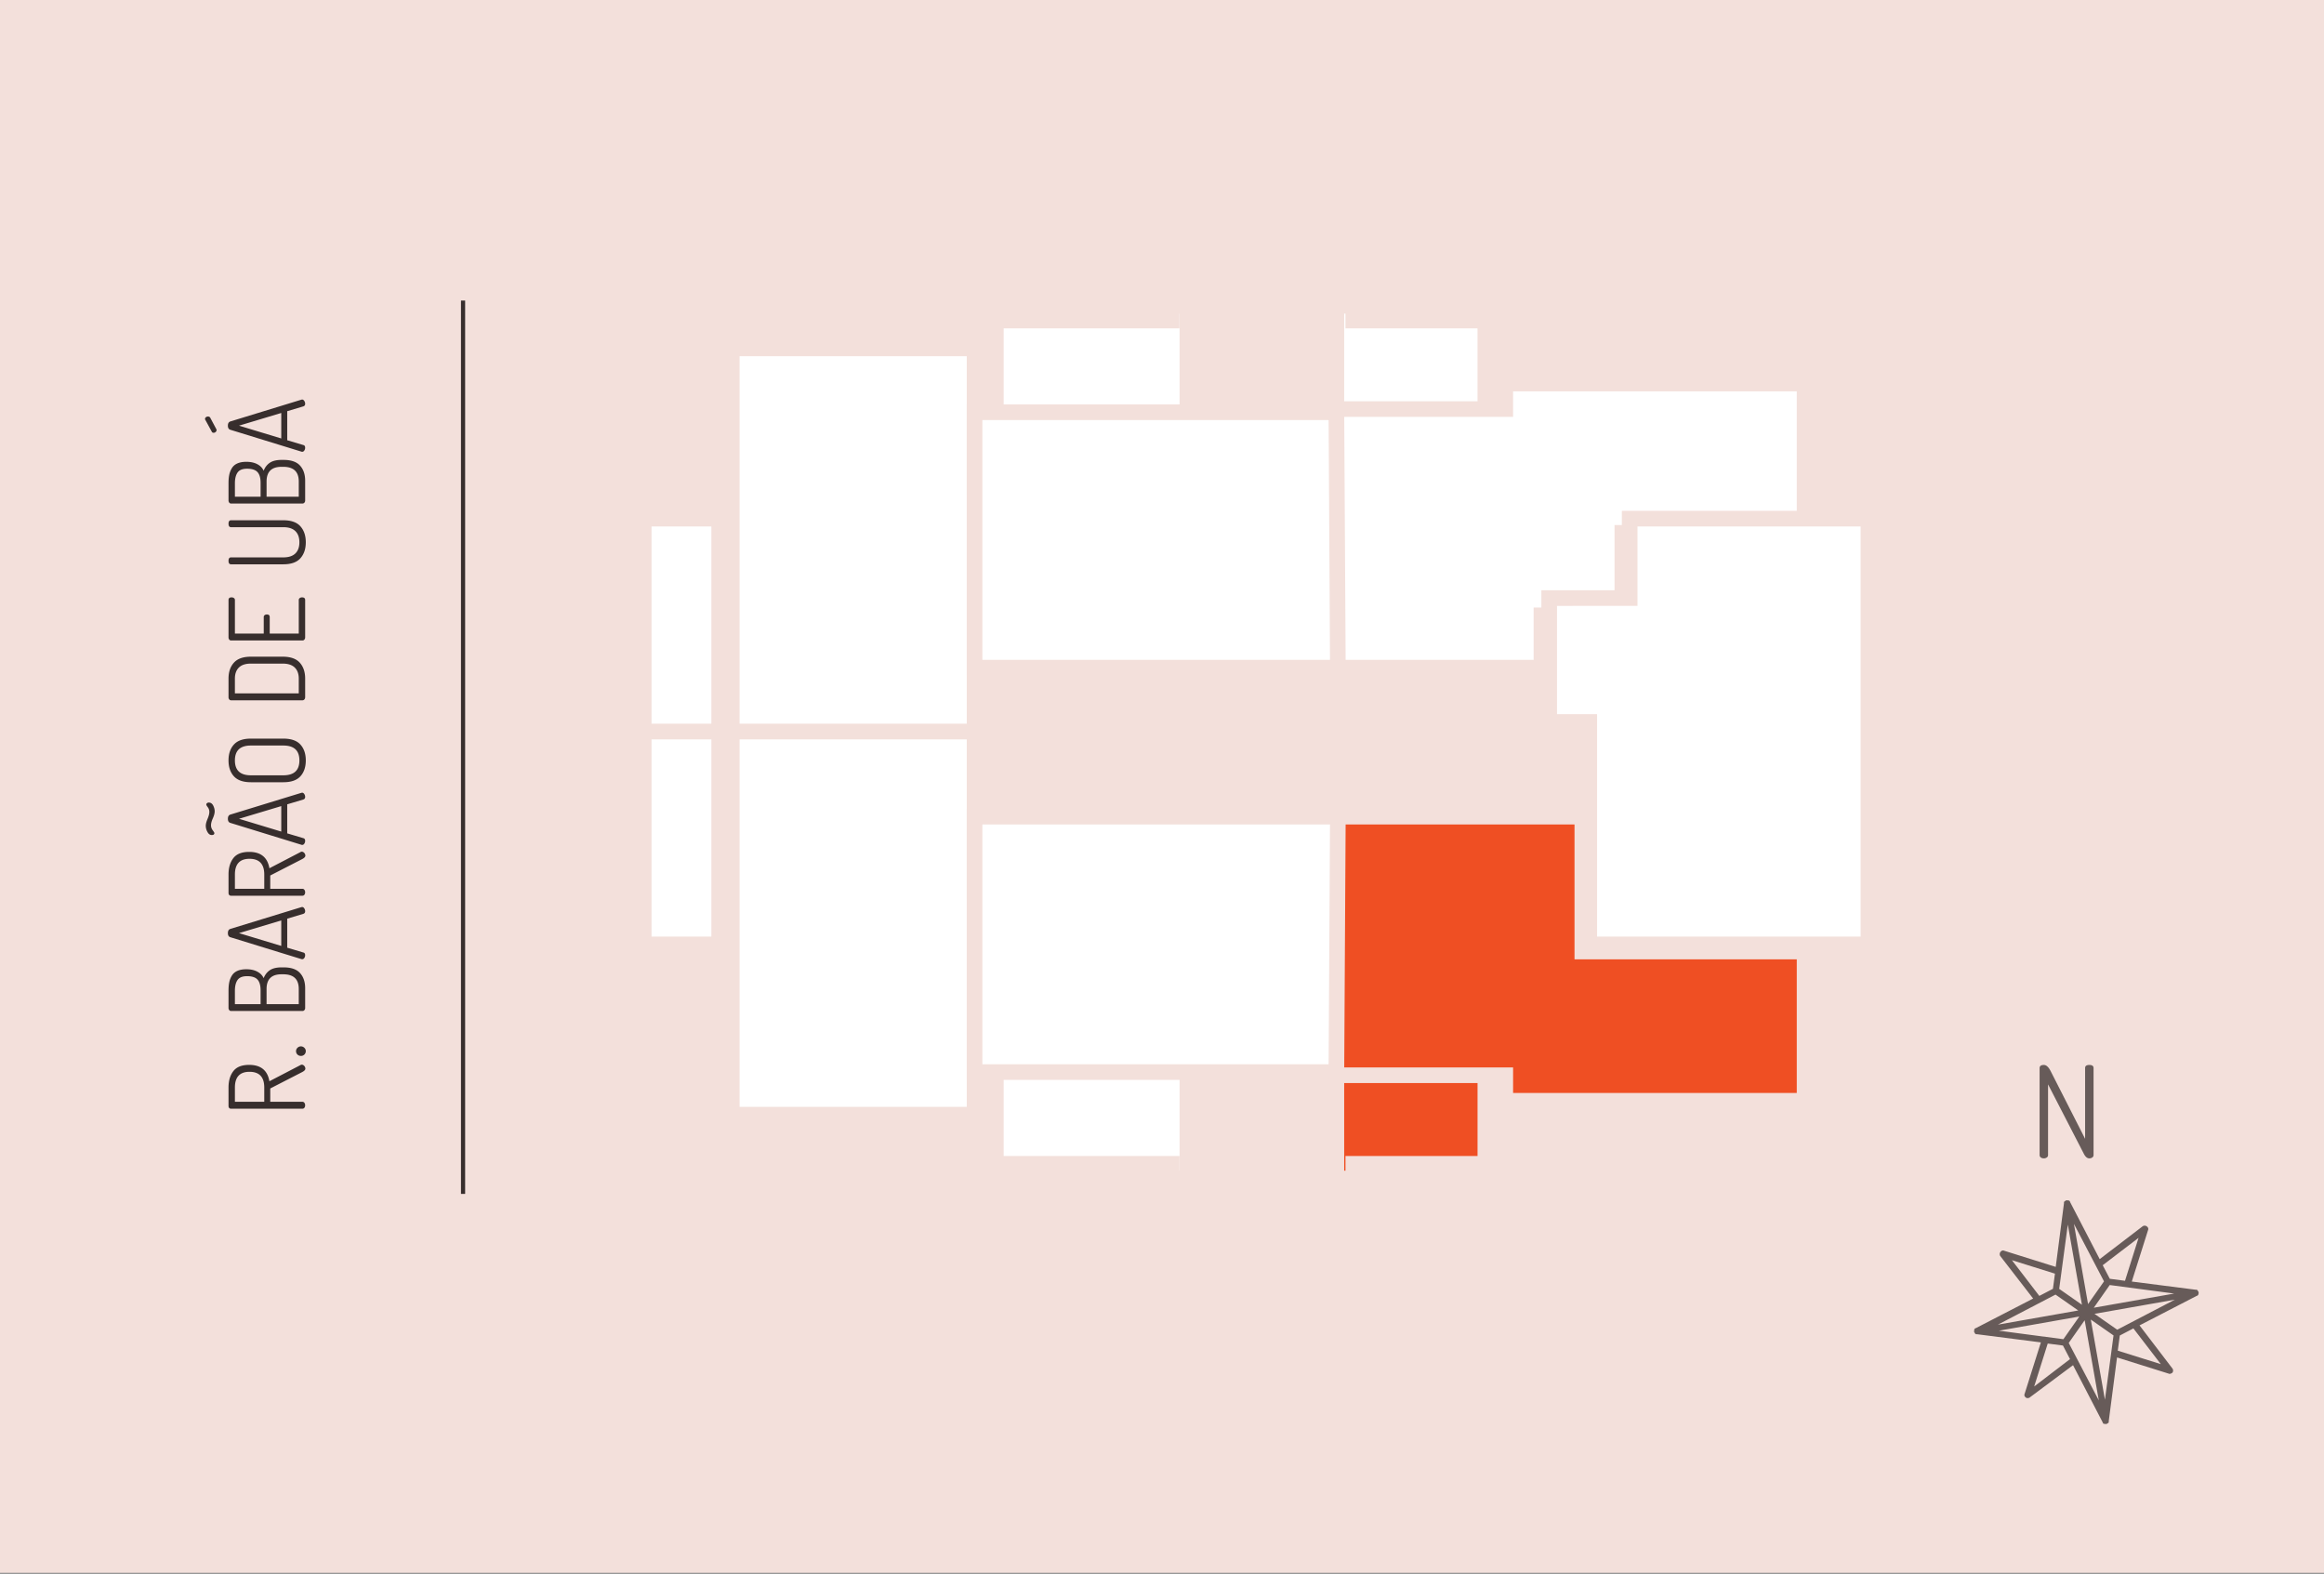 <svg width="223" height="151" viewBox="0 0 223 151" xmlns="http://www.w3.org/2000/svg"><rect x="0" y="0" width="223" height="151" fill="#808080" stroke="none"/><g fill="none" fill-rule="evenodd"><path fill="#F3E0DB" d="M223 0H0v150.902h223z"/><g stroke="#F3E0DB" stroke-width="1.5"><path fill="#FFF" d="M69.009 33.426v1.425h1.207v35.334h23.299V33.426zM69.009 106.944v-1.424h1.207V70.185h23.299v36.76zM60.84 49.764v1.367h.93v19.054h7.239V49.764zM61.77 70.185V89.24h-.93v1.367h8.169V70.185z"/><path fill="#FFF" d="M93.515 64.059h36.759V39.553h-36.76zM93.515 102.86h36.759V78.354h-36.76zM112.421 29.342v1.414H97.044v-1.414h-1.487v10.21h18.38v-10.21zM95.557 102.86v10.211h1.488v-1.413h15.376v1.413h1.515v-10.21z"/><path fill="#EF4F23" d="M128.231 102.86v10.211h1.625v-1.413h11.192v1.413h1.479v-10.21z"/><path fill="#FFF" d="M141.048 29.342v1.414h-11.192v-1.414h-1.625v10.21h14.296v-10.21z"/><path fill="#EF4F23" d="M128.374 78.354h23.459v12.937h21.326v15.653h-1.478v-1.329h-27.242v-2.451h-16.208z"/><path fill="#FFF" d="M128.374 64.059h19.535v-5.021h7.763v-7.915h17.487V35.469h-1.478v1.329h-27.242v2.451h-16.208z"/><path fill="#FFF" d="M148.653 57.382v11.886h3.847v21.34h26.786V49.763h-22.911v7.618z"/></g><path d="M44.432 29.037v85.31" stroke="#372E2D" stroke-width=".4" stroke-linecap="square"/><path d="M29.02 106.374h-6.85c-.148 0-.229-.083-.242-.251v-1.78c0-.651.154-1.176.463-1.575.308-.4.814-.599 1.519-.599 1.113 0 1.76.523 1.941 1.57l2.978-1.55a.203.203 0 0 1 .13-.04c.088 0 .167.04.237.12a.39.39 0 0 1 .106.262c0 .121-.118.238-.352.352l-3.018 1.55v1.277h3.088c.08 0 .144.034.191.101.047.067.07.144.07.231a.388.388 0 0 1-.07.237.225.225 0 0 1-.19.095zm-3.662-.664v-1.368c0-1.006-.473-1.509-1.418-1.509-.932 0-1.399.503-1.399 1.51v1.367h2.817zm3.521-4.403a.467.467 0 0 1-.337-.13.441.441 0 0 1-.135-.332c0-.121.046-.227.14-.317a.463.463 0 0 1 .654 0c.094.09.141.196.141.317a.454.454 0 0 1-.463.463zm.151-4.309h-6.85a.216.216 0 0 1-.187-.09.351.351 0 0 1-.065-.212v-1.65c0-.308.023-.576.07-.804.047-.228.131-.441.252-.639.12-.198.296-.349.528-.453.231-.104.518-.156.86-.156.416 0 .768.077 1.056.232.289.154.49.362.604.623.134-.335.335-.591.604-.77.268-.177.643-.266 1.126-.266h.181c.725 0 1.251.181 1.58.544.328.362.493.845.493 1.448v1.891a.31.31 0 0 1-.076.222.234.234 0 0 1-.176.08zm-.362-.654v-1.458c0-.94-.496-1.409-1.489-1.409h-.17c-.953 0-1.43.47-1.43 1.409v1.458h3.09zm-3.662 0v-1.317c0-.477-.099-.824-.297-1.042-.197-.218-.531-.327-1-.327-.437 0-.74.121-.911.362-.171.242-.257.59-.257 1.047v1.277h2.465zM29 92.032a.173.173 0 0 1-.07-.01l-6.831-2.103c-.154-.047-.232-.177-.232-.392 0-.215.078-.349.232-.402l6.83-2.093a.138.138 0 0 0 .03-.005.138.138 0 0 1 .031-.005c.08 0 .15.044.206.13a.49.49 0 0 1 .086.272c0 .128-.057.212-.171.252l-1.55.463v2.786l1.55.463c.114.027.17.114.17.262a.462.462 0 0 1-.08.261c-.053.08-.12.12-.2.12zm-2.012-1.278V88.31l-4.054 1.217 4.054 1.227zm2.032-4.815h-6.85c-.148 0-.229-.084-.242-.252v-1.78c0-.65.154-1.176.463-1.575.308-.399.814-.598 1.519-.598 1.113 0 1.76.523 1.941 1.57l2.978-1.55a.203.203 0 0 1 .13-.04c.088 0 .167.04.237.12a.39.39 0 0 1 .106.262c0 .12-.118.238-.352.352l-3.018 1.55v1.277h3.088c.08 0 .144.033.191.1.047.068.07.145.07.232a.388.388 0 0 1-.07.236.225.225 0 0 1-.19.096zm-3.662-.664v-1.368c0-1.006-.473-1.51-1.418-1.51-.932 0-1.399.504-1.399 1.51v1.368h2.817zM29 81.063a.173.173 0 0 1-.07-.01l-6.831-2.103c-.154-.047-.232-.177-.232-.392 0-.215.078-.349.232-.402l6.83-2.093a.138.138 0 0 0 .03-.005.138.138 0 0 1 .031-.005c.08 0 .15.044.206.13a.49.49 0 0 1 .086.272c0 .128-.057.212-.171.252l-1.55.463v2.786l1.55.463c.114.027.17.114.17.262a.462.462 0 0 1-.08.261c-.053.08-.12.121-.2.121zm-8.682-.946c-.168 0-.305-.099-.412-.296a1.227 1.227 0 0 1-.161-.589c0-.174.057-.396.17-.664.115-.268.172-.49.172-.664a.725.725 0 0 0-.146-.453c-.097-.127-.146-.21-.146-.251 0-.06.025-.11.075-.146a.26.26 0 0 1 .156-.055c.188 0 .33.094.428.281.097.188.146.376.146.564 0 .18-.059.404-.176.669-.118.265-.176.488-.176.669a.79.79 0 0 0 .16.473c.108.147.162.238.162.271 0 .128-.084.191-.252.191zm6.67-.332v-2.444l-4.054 1.217 4.054 1.227zm.201-4.735h-3.118c-.738 0-1.28-.19-1.625-.568-.346-.379-.518-.887-.518-1.524s.172-1.145.518-1.524c.345-.38.887-.569 1.625-.569h3.118c.745 0 1.29.19 1.635.569.345.379.518.887.518 1.524s-.173 1.145-.518 1.524c-.345.379-.89.568-1.635.568zm0-.664c1.026 0 1.54-.476 1.54-1.428s-.514-1.429-1.54-1.429h-3.118c-1.02 0-1.53.477-1.53 1.429 0 .952.51 1.428 1.53 1.428h3.118zm1.841-7.196h-6.86a.214.214 0 0 1-.172-.085.329.329 0 0 1-.07-.217v-1.78c0-.638.172-1.147.518-1.53.345-.382.887-.573 1.625-.573h3.058c.744 0 1.29.191 1.635.573.345.383.518.892.518 1.53v1.78c0 .087-.025.16-.076.217a.229.229 0 0 1-.176.085zm-.362-.664v-1.418c0-.456-.129-.81-.387-1.062-.258-.251-.642-.377-1.152-.377H24.07c-.51 0-.892.126-1.147.377-.255.252-.383.606-.383 1.062v1.418h6.127zm.352-5.077h-6.84a.216.216 0 0 1-.187-.09.351.351 0 0 1-.065-.212v-3.581c0-.168.097-.252.292-.252.087 0 .162.022.226.066a.212.212 0 0 1 .095.186v3.22h2.767v-1.58a.22.22 0 0 1 .085-.186.346.346 0 0 1 .217-.066c.18 0 .271.084.271.252v1.58h2.787v-3.22a.22.22 0 0 1 .09-.181.35.35 0 0 1 .222-.07c.201 0 .302.083.302.25v3.582c0 .08-.024.151-.07.212a.23.23 0 0 1-.192.09zm-1.83-7.307h-5.02c-.162 0-.242-.11-.242-.332 0-.221.08-.332.241-.332h5.02c.51 0 .894-.126 1.152-.377.258-.252.387-.609.387-1.072 0-.462-.129-.82-.387-1.071s-.642-.377-1.152-.377h-5.02c-.16 0-.241-.11-.241-.332 0-.222.08-.332.241-.332h5.02c.745 0 1.29.193 1.635.578.345.386.518.897.518 1.534 0 .638-.173 1.149-.518 1.535-.345.385-.89.578-1.635.578zm1.84-5.831h-6.85a.216.216 0 0 1-.187-.091.351.351 0 0 1-.065-.211v-1.65c0-.309.023-.577.07-.805.047-.228.131-.44.252-.639.12-.198.296-.349.528-.452.231-.104.518-.156.86-.156.416 0 .768.077 1.056.231.289.154.49.362.604.624.134-.336.335-.592.604-.77.268-.178.643-.267 1.126-.267h.181c.725 0 1.251.182 1.58.544.328.362.493.845.493 1.448v1.892a.31.31 0 0 1-.076.221.234.234 0 0 1-.176.08zm-.362-.654v-1.46c0-.938-.496-1.408-1.489-1.408h-.17c-.953 0-1.43.47-1.43 1.409v1.459h3.09zm-3.662 0v-1.318c0-.476-.099-.824-.297-1.041-.197-.218-.531-.327-1-.327-.437 0-.74.12-.911.362-.171.241-.257.59-.257 1.046v1.278h2.465zM29 43.344a.173.173 0 0 1-.07-.01l-6.831-2.102c-.154-.047-.232-.178-.232-.393 0-.214.078-.349.232-.402l6.83-2.093a.138.138 0 0 0 .03-.005.138.138 0 0 1 .031-.005c.08 0 .15.044.206.131a.49.49 0 0 1 .086.272c0 .127-.057.21-.171.251l-1.55.463v2.787l1.55.462c.114.027.17.114.17.262a.462.462 0 0 1-.08.261c-.053.08-.12.121-.2.121zm-2.012-1.277v-2.445l-4.054 1.217 4.054 1.228zm-6.489-.544c-.087 0-.147-.037-.18-.11l-.615-1.127a.109.109 0 0 1-.03-.08.21.21 0 0 1 .086-.177.314.314 0 0 1 .196-.065c.107 0 .181.04.221.12l.574 1.077c.02.027.03.06.03.1a.244.244 0 0 1-.086.182.278.278 0 0 1-.196.08z" fill="#372E2D"/><g fill="#675B59"><path d="M210.911 123.892l-.006-.036c-.006-.036-.043-.03-.05-.066 0 0-.006-.036-.042-.03 0 0-.043-.03-.08-.023l-.035.006-6.141-.787 1.565-4.952c.054-.121-.008-.26-.137-.35a.354.354 0 0 0-.376-.008l-4.132 3.16-2.843-5.483-.006-.037c-.006-.036-.043-.03-.05-.066 0 0-.006-.036-.042-.03-.036.007-.043-.03-.08-.023l-.036.006c-.036.007-.079-.023-.115-.017-.037.007-.073.013-.103.056l-.036.006c-.037.007-.03.043-.067.05 0 0-.036.006-.03.042 0 0-.03.043-.023.079l.006.036-.795 6.125-4.964-1.556c-.122-.053-.261.009-.35.137a.35.35 0 0 0-.01.375l3.158 4.081-5.501 2.84-.036.007c-.037.006-.03.042-.067.049 0 0-.036.006-.03.043.007.036-.03.042-.023.079l.006.036c.006.036-.024.079-.017.115.006.036.013.073.055.102l.007.037c.006.036.043.03.049.066 0 0 .006.036.043.03 0 0 .043.03.079.023l.036-.006 6.141.787-1.565 4.951c-.054.122.008.26.137.35.085.06.158.047.23.034.037-.006.11-.019.14-.062l4.145-3.087 2.842 5.483.006.037c.007.036.043.03.05.066 0 0 .006.036.042.03.037-.007.043.03.08.023l.036-.006c.036-.007.079.023.115.017.037-.007.073-.013.103-.056l.037-.006c.036-.007.03-.043.066-.05 0 0 .036-.006.03-.042 0 0 .03-.043.023-.079l-.006-.036.796-6.125 4.963 1.556c.043.03.116.017.152.01a.526.526 0 0 0 .206-.11.35.35 0 0 0 .008-.376l-3.17-4.154 5.5-2.84.037-.006c.037-.006.03-.043.067-.05 0 0 .036-.006.03-.042-.007-.036.023-.079.023-.079.024-.079.017-.115.011-.151-.006-.037-.013-.073-.056-.103zm-17.857-2.985l4.13 1.292-.194 1.455-1.306.68-2.63-3.427zm4.184 3.302l2.181 1.523-7.712 1.36 5.53-2.883zm-5.43 3.463l7.714-1.36-1.53 2.177-6.183-.817zm3.383 5.35l1.299-4.118 1.46.191.679 1.302-3.438 2.626zm6.2 1.339l-2.885-5.514 1.529-2.177 1.356 7.69zm-1.618-9.178l-2.182-1.523.826-6.167 1.356 7.69zm5.433-6.419l-1.3 4.12-1.459-.192-.68-1.302 3.439-2.626zm-6.2-1.338l2.885 5.514-1.53 2.177-1.356-7.69zm2.974 16.868l-1.356-7.69 2.181 1.523-.825 6.167zm5.362-3.414l-4.13-1.292.194-1.455 1.306-.68 2.63 3.427zm-4.183-3.302l-2.182-1.523 7.713-1.36-5.531 2.883zm-2.248-2.11l1.53-2.177 6.183.818-7.713 1.36z" fill-rule="nonzero"/><path d="M195.711 110.82v-8.337c0-.205.136-.307.406-.307.23 0 .443.188.64.564l3.32 6.522v-6.791c0-.197.135-.295.405-.295s.406.098.406.295v8.348a.27.27 0 0 1-.123.233.482.482 0 0 1-.283.086c-.205 0-.385-.155-.54-.466l-3.42-6.632v6.78a.27.27 0 0 1-.122.232.482.482 0 0 1-.283.086.475.475 0 0 1-.289-.086.274.274 0 0 1-.117-.233z"/></g></g></svg>